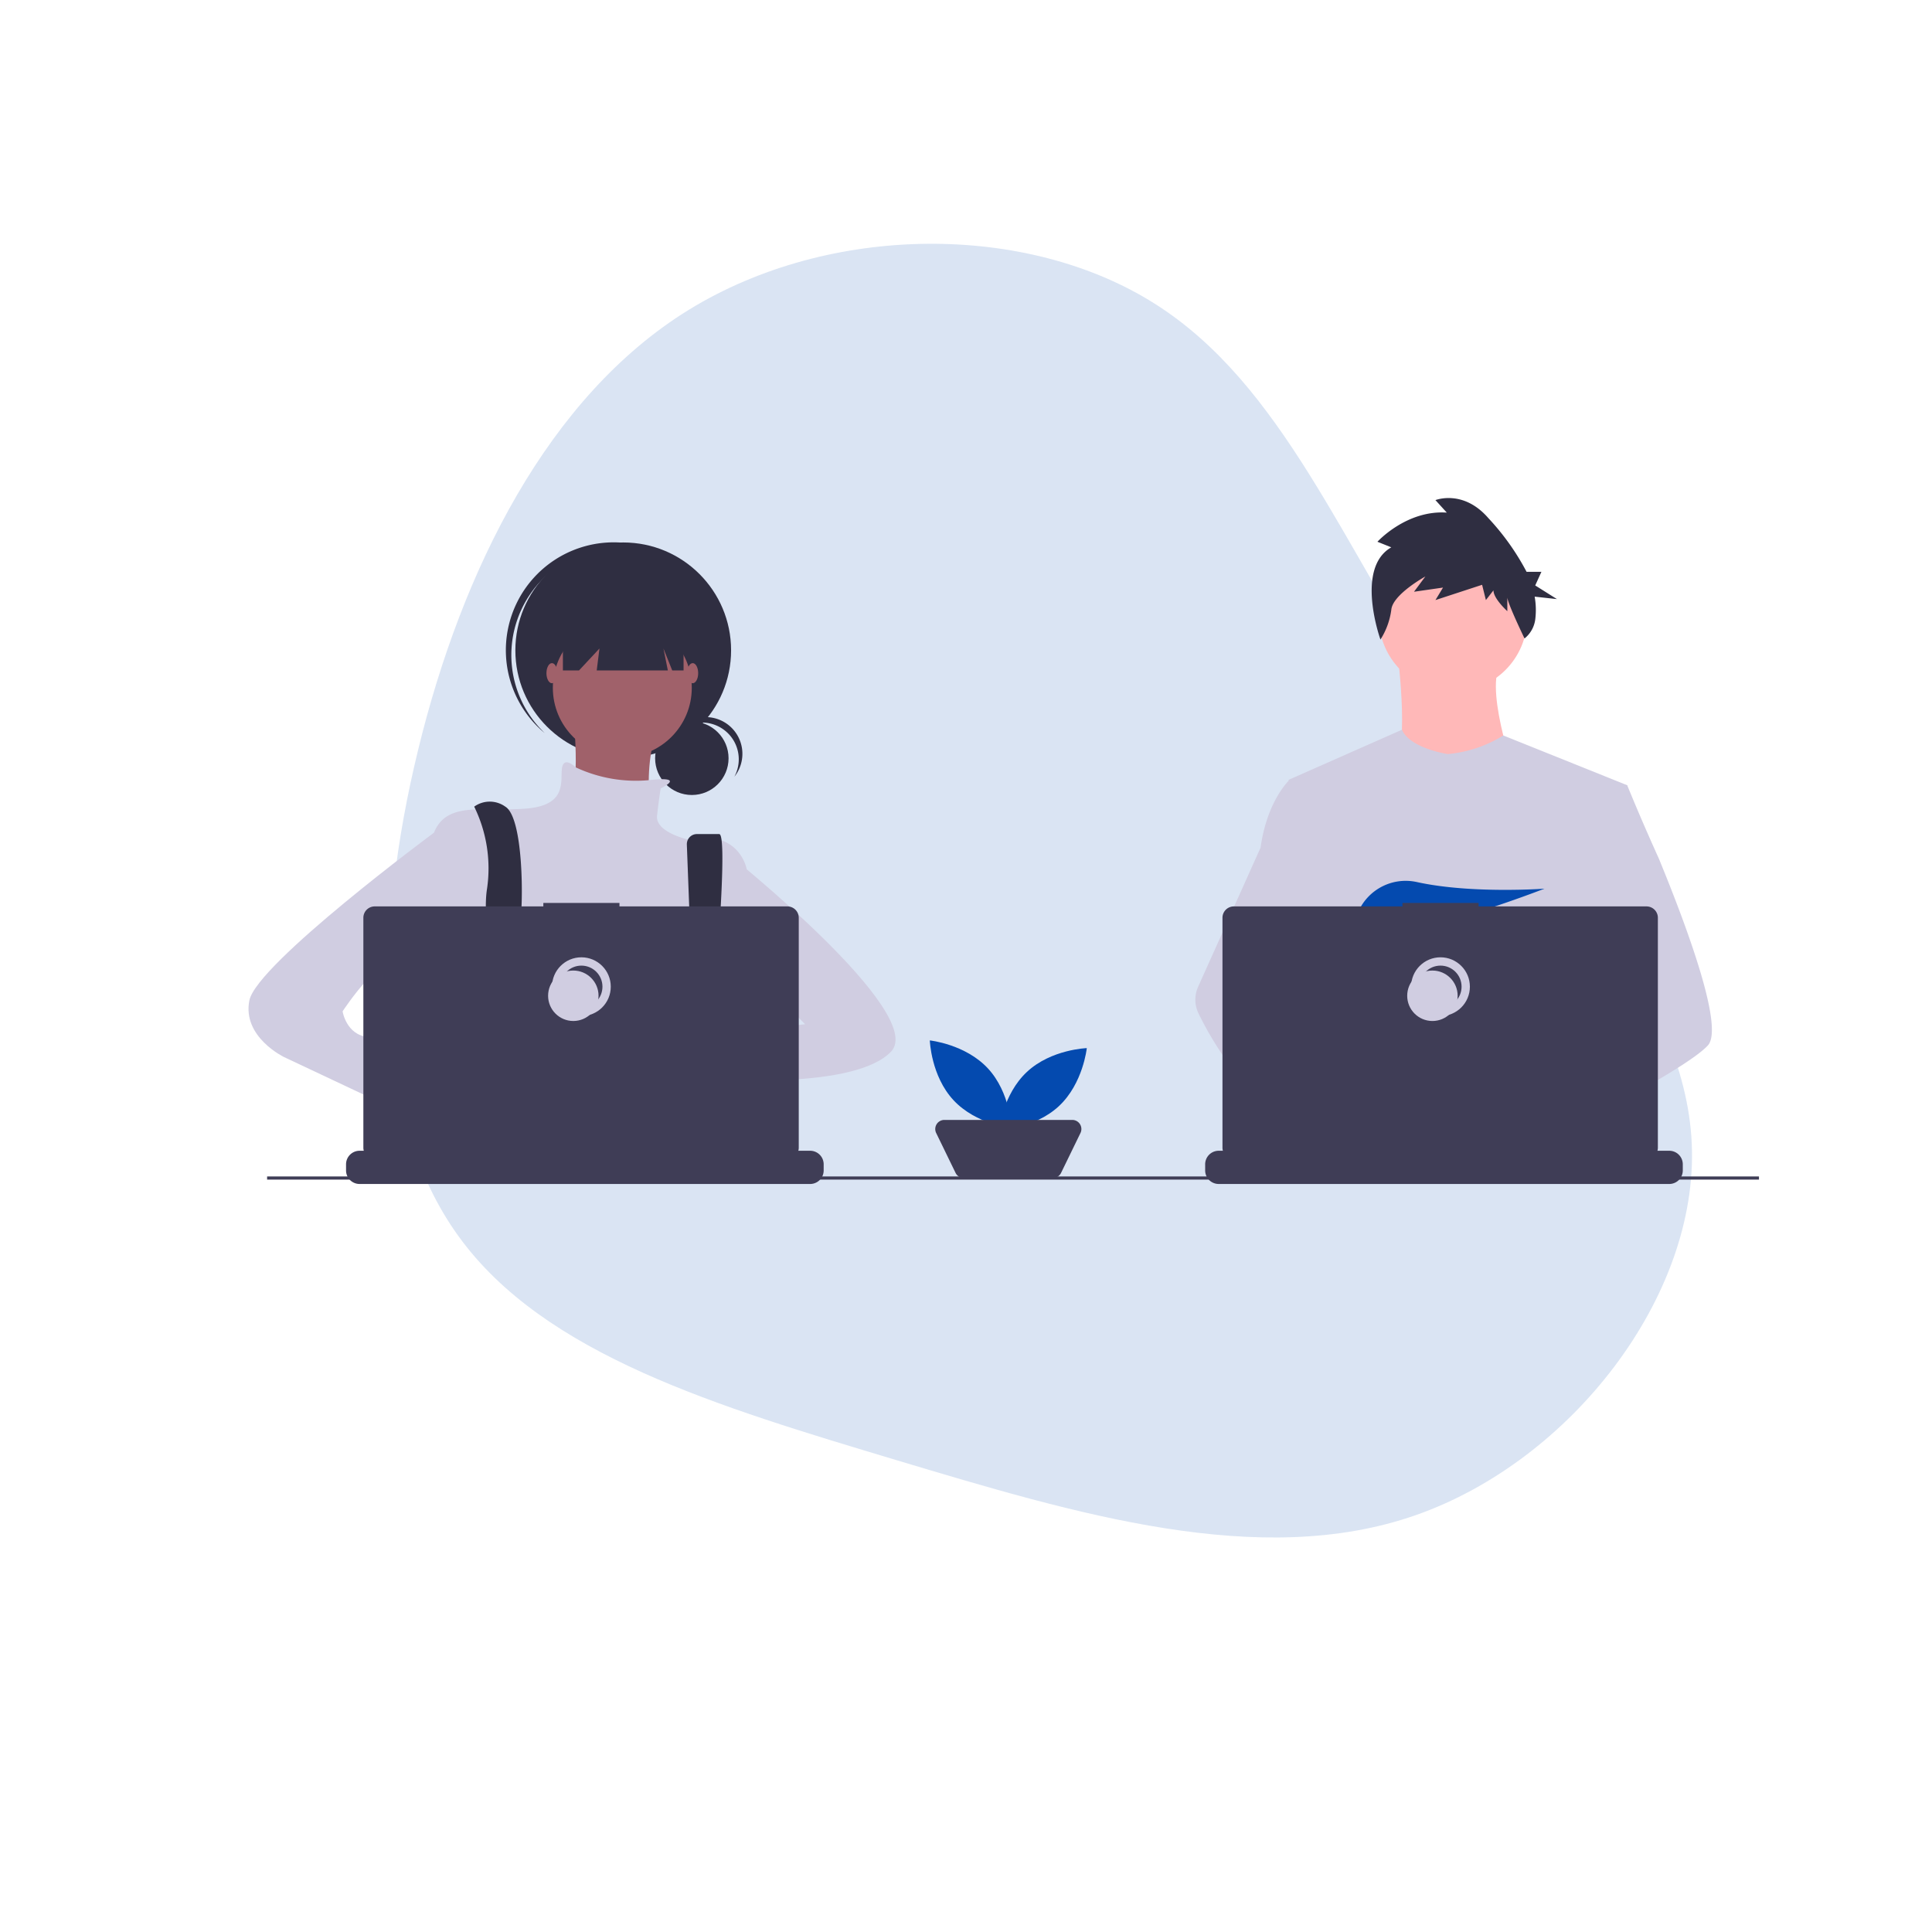 <svg xmlns="http://www.w3.org/2000/svg" width="346.878" height="346.878"><defs><clipPath id="a"><path data-name="Rectangle 370" fill="#fff" stroke="#707070" d="M0 0h253.932v253.932H0z"/></clipPath><clipPath id="b"><path data-name="Rectangle 368" transform="translate(-.382 .334)" fill="#fff" stroke="#707070" d="M0 0h272v270H0z"/></clipPath></defs><g data-name="Group 113"><g data-name="Mask Group 24" transform="rotate(60 109.956 190.449)" opacity=".15" clip-path="url(#a)"><g data-name="blob-shape (4)"><path data-name="Path 502" d="M219.699 30.046c24.394 12.616 38.538 47.261 33.019 76.337s-30.7 52.682-55.1 75.7c-24.394 22.965-48 45.388-74.218 48.05-26.267 2.711-55.2-14.39-79.245-37.4C20.108 169.759.888 140.831.05 111.114c-.788-29.766 16.806-60.321 40.855-72.937 24.05-12.665 54.604-7.441 87.179-9.457s67.221-11.34 91.615 1.326z" fill="#044aaf"/></g></g><g data-name="Mask Group 23" transform="translate(44.76 15.694)" clip-path="url(#b)"><g transform="translate(-.142 73.728)"><path data-name="Path 475" d="M132.74 102.387c4.053 4.35 4.263 10.742 4.263 10.742s-6.362-.659-10.416-5.009-4.263-10.742-4.263-10.742 6.362.659 10.416 5.009z" fill="#044aaf"/><path data-name="Path 476" d="M145.501 109.176c-4.35 4.053-10.742 4.263-10.742 4.263s.659-6.362 5.009-10.416 10.742-4.263 10.742-4.263-.66 6.363-5.009 10.416z" fill="#044aaf"/><path data-name="Path 477" d="M144.42 122.084h-16a1.636 1.636 0 01-1.471-.92l-3.483-7.16a1.636 1.636 0 011.471-2.352h22.964a1.636 1.636 0 011.471 2.352l-3.483 7.16a1.636 1.636 0 01-1.471.92z" fill="#3f3d56"/><circle data-name="Ellipse 48" cx="13.32" cy="13.32" r="13.32" transform="translate(202.944 8.128)" fill="#ffb8b8"/><path data-name="Path 478" d="M206.317 28.108s2.51 18.919-1.351 21.042 22.973 2.317 22.973 2.317-5.985-16.409-3.282-21.428z" fill="#ffb8b8"/><path data-name="Path 479" d="M247.538 51.562l-2.232 10.162-4.719 21.5-.141 1.177-1.629 13.631-1.083 9.055-.726 6.083c-4.416 2.27-7.617 3.837-7.617 3.837s-.275-1.38-.719-3.146a67.547 67.547 0 01-13.694 2.779c1.77 1.973 2.583 3.826 1.48 5.193-3.329 4.123-17.074-4.514-21.882-7.735a13.009 13.009 0 00-.127 2.329l-3.679-2.829.364-6.51.615-11.016.772-13.814a14.511 14.511 0 01-.61-1.817c-1.127-4.007-2.494-12.008-3.543-18.717-.844-5.4-1.478-9.963-1.612-10.934l-.027-.192 20.366-9c1.447 3.357 8.206 4.366 8.206 4.366a22.667 22.667 0 009.988-3.338z" fill="#d0cde1"/><path data-name="Path 480" d="M230.934 113.147s-.862.3-2.264.714a67.549 67.549 0 01-13.694 2.779c-4.184.268-7.72-.377-8.367-3.107a2.885 2.885 0 01.973-2.933c2.558-2.371 9.238-3.221 14.536-3.512a97.513 97.513 0 017.271-.119l.031.12z" fill="#ffb8b8"/><path data-name="Path 481" d="M205.182 8.848l-2.491-1s5.208-5.733 12.453-5.235L213.106.37s4.981-1.994 9.509 3.241a44.2 44.2 0 016.852 9.63h2.667l-1.113 2.451 3.9 2.451-4-.44a13.7 13.7 0 01.109 4.066 5.26 5.26 0 01-1.929 3.442s-3.089-6.393-3.089-7.391v2.491s-2.49-2.243-2.49-3.739l-1.359 1.745-.679-2.742-8.377 2.742 1.359-2.243-5.208.748 2.038-2.742s-5.887 3.241-6.113 5.983a13.164 13.164 0 01-1.949 5.34s-4.618-12.816 1.948-16.555z" fill="#2f2e41"/><path data-name="Path 482" d="M262.016 98.281c-1.357 1.471-4.719 3.686-8.794 6.085-1.516.891-3.13 1.81-4.777 2.723a423.302 423.302 0 01-11.437 6.083c-4.416 2.27-7.617 3.837-7.617 3.837s-.275-1.38-.719-3.146c-.594-2.364-1.489-5.42-2.422-6.773a2.333 2.333 0 00-.1-.134c-.272-.357-.545-.565-.815-.565l13.48-8.356 5.826-3.612-4.2-10.019-5.264-12.568 3.177-10.109 3.194-10.162h5.988a392.887 392.887 0 005.684 13.171c5.216 12.677 11.716 30.384 8.796 33.545z" fill="#d0cde1"/><path data-name="Path 483" d="M216.458 121.836c-3.329 4.123-17.074-4.514-21.882-7.735-1.047-.7-1.67-1.145-1.67-1.145l4.4-5.865 1.393-1.857s1.246.661 3.088 1.737l.2.12a107.95 107.95 0 015.6 3.512 42.228 42.228 0 017.394 6.039c1.766 1.969 2.58 3.822 1.477 5.194z" fill="#ffb8b8"/><path data-name="Path 484" d="M201.786 106.968a8.648 8.648 0 00-1.467.12c-4.164.716-5.393 4.485-5.742 7.01a13.015 13.015 0 00-.127 2.329l-3.679-2.829-1.34-1.031a24.429 24.429 0 01-8.593-5.479 43.2 43.2 0 01-5.787-6.863 60.524 60.524 0 01-4.478-7.68 5.648 5.648 0 01-.078-4.791l4.556-10.153 6.659-14.839q.073-.53.161-1.036c1.32-7.572 4.858-10.934 4.858-10.934h2.7l1.808 10.934 2.246 13.584-1.574 5.134-3.637 11.856 3.476 3.775z" fill="#d0cde1"/><path data-name="Path 485" d="M204.844 75.319l2.31 2.7a67.037 67.037 0 002.678-.572l-.664-2.124 1.622 1.893a219.159 219.159 0 0021.9-7.083s-13.089.96-22.861-1.175a9.3 9.3 0 00-10.547 5.253c-1.031 2.357-.869 4.4 2.788 4.4a24.161 24.161 0 003.687-.347z" fill="#044aaf"/><path data-name="Path 486" d="M257.515 119.622v1.1a2.418 2.418 0 01-.165.882 2.478 2.478 0 01-.176.362 2.434 2.434 0 01-2.092 1.188h-80.888a2.434 2.434 0 01-2.092-1.188 2.476 2.476 0 01-.176-.362 2.416 2.416 0 01-.165-.882v-1.1a2.432 2.432 0 012.433-2.433h4.662v-.513a.1.1 0 01.1-.1h2.433a.1.1 0 01.1.1v.513h1.52v-.513a.1.1 0 01.1-.1h2.433a.1.1 0 01.1.1v.513h1.522v-.513a.1.1 0 01.1-.1h2.442a.1.1 0 01.1.1v.513h1.52v-.513a.1.1 0 01.1-.1h2.433a.1.1 0 01.1.1v.513h1.52v-.513a.1.1 0 01.1-.1h2.433a.1.1 0 01.1.1v.513h1.522v-.513a.1.1 0 01.1-.1h2.433a.1.1 0 01.1.1v.513h1.52v-.513a.1.1 0 01.1-.1h19.056a.1.1 0 01.1.1v.513h1.522v-.513a.1.1 0 01.1-.1h2.441a.1.1 0 01.1.1v.513h1.52v-.513a.1.1 0 01.1-.1h2.433a.1.1 0 01.1.1v.513h1.52v-.513a.1.1 0 01.1-.1h2.433a.1.1 0 01.1.1v.513h1.522v-.513a.1.1 0 01.1-.1h2.433a.1.1 0 01.1.1v.513h1.521v-.513a.1.1 0 01.1-.1h2.433a.1.1 0 01.1.1v.513h1.52v-.513a.1.1 0 01.1-.1h2.433a.1.1 0 01.1.1v.513h7.1a2.432 2.432 0 012.441 2.433z" fill="#3f3d56"/><path data-name="Path 487" d="M251.002 73.318h-30.15v-.621h-13.671v.621h-30.273a2.039 2.039 0 00-2.039 2.039v41.282a2.039 2.039 0 002.039 2.039h74.094a2.039 2.039 0 002.039-2.039V75.357a2.039 2.039 0 00-2.039-2.039z" fill="#3f3d56"/><circle data-name="Ellipse 49" cx="4.529" cy="4.529" r="4.529" transform="translate(209.486 83.202)" fill="none" stroke="#d0cde1" stroke-miterlimit="10" stroke-width="1.493"/><circle data-name="Ellipse 50" cx="4.529" cy="4.529" r="4.529" transform="translate(208.036 84.833)" fill="#d0cde1"/><circle data-name="Ellipse 51" cx="6.593" cy="6.593" r="6.593" transform="translate(73.005 40.128)" fill="#2f2e41"/><path data-name="Path 488" d="M81.434 40.31a6.594 6.594 0 015.8 9.722 6.591 6.591 0 10-10.951-7.242 6.576 6.576 0 015.151-2.48z" fill="#2f2e41"/><circle data-name="Ellipse 52" cx="19.366" cy="19.366" r="19.366" transform="translate(47.912 7.974)" fill="#2f2e41"/><path data-name="Path 489" d="M52.08 15.325a19.363 19.363 0 0126.839-2.031c-.158-.151-.315-.3-.48-.449a19.366 19.366 0 00-25.734 28.948c.165.146.334.284.5.424a19.363 19.363 0 01-1.125-26.892z" fill="#2f2e41"/><circle data-name="Ellipse 53" cx="12.473" cy="12.473" r="12.473" transform="translate(54.641 21.596)" fill="#a0616a"/><path data-name="Path 490" d="M58.252 38.009s1.641 15.1-.985 16.74 15.1 3.939 15.1 3.939-2.626-16.412 3.939-20.679z" fill="#a0616a"/><path data-name="Path 491" d="M74.007 52.123s4.888-2.282-2.152-1.469a25.479 25.479 0 01-13.112-2.305s-2.133-2.134-2.461.164.985 6.565-6.237 7.221-13.786-1.313-16.412 3.611-1.313 26.259-1.313 26.259 4.924 17.725 8.863 20.351 38.4-.985 38.4-.985l9.847-17.725v-20.68s-1.313-7.221-10.5-5.252c0 0-5.908-1.313-5.58-4.267s.657-4.923.657-4.923z" fill="#d0cde1"/><path data-name="Path 492" d="M42.486 118.498c.2-.884.339-1.384.339-1.384l-.105-.719-1.081-7.343-.455-3.1c3.938-1.641 4.923-9.191 4.923-9.191l.149-.089.672-.4 2.413-1.447.049-.029.975.648 1.98 1.32a23.282 23.282 0 0018.333 4.2 20.186 20.186 0 004.315-1.246l4.775-1.592.149-.049.147.022 2.8.424.051.009.232.034-.649 4.483-.94 6.516c2.483 1.315 4.692 3.786 6.622 6.831q.641 1.011 1.243 2.1a51.02 51.02 0 011.664 3.287c.183.393.364.79.54 1.188H41.616c.065-.4.13-.783.194-1.15a.281.281 0 00.007-.038 73.71 73.71 0 01.669-3.285z" fill="#2f2e41"/><path data-name="Path 493" d="M40.522 55.405a25.185 25.185 0 012.3 14.771c-1.313 8.206 3.939 28.557 3.939 28.557l3.939-.985s-2.626-17.068-1.969-21.007.656-19.366-2.626-21.336a4.775 4.775 0 00-5.583 0z" fill="#2f2e41"/><path data-name="Path 494" d="M78.701 62.228l1.38 36.341 2.626 1.641s3.775-39.881 1.805-39.881h-4.008a1.806 1.806 0 00-1.8 1.9z" fill="#2f2e41"/><circle data-name="Ellipse 54" cx="1.641" cy="1.641" r="1.641" transform="translate(46.928 94.63)" fill="#044aaf"/><circle data-name="Ellipse 55" cx="1.641" cy="1.641" r="1.641" transform="translate(79.752 96.271)" fill="#044aaf"/><path data-name="Path 495" d="M56.447 18.478v12.474h2.889l3.676-3.939-.492 3.939h12.769l-.788-3.939 1.576 3.939h2.035V18.478z" fill="#2f2e41"/><ellipse data-name="Ellipse 56" cx=".985" cy="1.805" rx=".985" ry="1.805" transform="translate(53.492 29.638)" fill="#a0616a"/><ellipse data-name="Ellipse 57" cx=".985" cy="1.805" rx=".985" ry="1.805" transform="translate(78.767 29.638)" fill="#a0616a"/><path data-name="Path 496" d="M86.48 97.748s-14.935-2.79-15.92 2.134 16.576 2.79 16.576 2.79z" fill="#a0616a"/><path data-name="Path 497" d="M86.152 63.94s35.778 28.557 29.213 35.45-31.511 4.924-31.511 4.924l1.641-8.206 14.442-1.641-7.221-7.221-6.565.656z" fill="#d0cde1"/><path data-name="Path 498" d="M33.306 111.534l4.6 3.611s3.282 10.175 8.206 7.221-4.6-13.458-4.6-13.458l-5.58-1.969z" fill="#a0616a"/><path data-name="Path 499" d="M37.901 58.688l-4.583 1.379S1.466 83.634.153 90.199s6.24 10.175 6.24 10.175l28.557 13.458 2.954-7.878-13.458-6.893s.985-1.969-2.954-2.3-4.6-4.6-4.6-4.6 7.878-12.145 12.145-9.519 5.58 4.6 5.58 4.6z" fill="#d0cde1"/><path data-name="Path 500" d="M103.267 119.622v1.1a2.417 2.417 0 01-.165.882 2.477 2.477 0 01-.176.362 2.434 2.434 0 01-2.092 1.188H19.946a2.434 2.434 0 01-2.092-1.188 2.48 2.48 0 01-.176-.362 2.417 2.417 0 01-.165-.882v-1.1a2.432 2.432 0 012.433-2.433h4.663v-.513a.1.1 0 01.1-.1h2.433a.1.1 0 01.1.1v.513h1.52v-.513a.1.1 0 01.1-.1h2.433a.1.1 0 01.1.1v.513h1.522v-.513a.1.1 0 01.1-.1h2.433a.1.1 0 01.1.1v.513h1.52v-.513a.1.1 0 01.1-.1h2.433a.1.1 0 01.1.1v.513h1.52v-.513a.1.1 0 01.1-.1h2.433a.1.1 0 01.1.1v.513h1.522v-.513a.1.1 0 01.1-.1h2.433a.1.1 0 01.1.1v.513h1.52v-.513a.1.1 0 01.1-.1h19.056a.1.1 0 01.1.1v.513h1.522v-.513a.1.1 0 01.1-.1h2.433a.1.1 0 01.1.1v.513h1.52v-.513a.1.1 0 01.1-.1h2.433a.1.1 0 01.1.1v.513h1.52v-.513a.1.1 0 01.1-.1h2.433a.1.1 0 01.1.1v.513h1.522v-.513a.1.1 0 01.1-.1h2.433a.1.1 0 01.1.1v.513h1.522v-.513a.1.1 0 01.1-.1h2.433a.1.1 0 01.1.1v.513h1.52v-.513a.1.1 0 01.1-.1h2.459a.1.1 0 01.1.1v.513h7.1a2.432 2.432 0 012.43 2.433z" fill="#3f3d56"/><path data-name="Path 501" d="M96.754 73.317h-30.15v-.621h-13.67v.621H22.66a2.039 2.039 0 00-2.039 2.039v41.285a2.039 2.039 0 002.039 2.039h74.094a2.039 2.039 0 002.039-2.039V75.357a2.039 2.039 0 00-2.039-2.04z" fill="#3f3d56"/><circle data-name="Ellipse 58" cx="4.529" cy="4.529" r="4.529" transform="translate(55.238 83.202)" fill="none" stroke="#d0cde1" stroke-miterlimit="10" stroke-width="1.493"/><circle data-name="Ellipse 59" cx="4.529" cy="4.529" r="4.529" transform="translate(53.789 84.832)" fill="#d0cde1"/><path data-name="Rectangle 369" fill="#3f3d56" d="M3.34 121.803h267.853v.564H3.34z"/></g></g></g></svg>